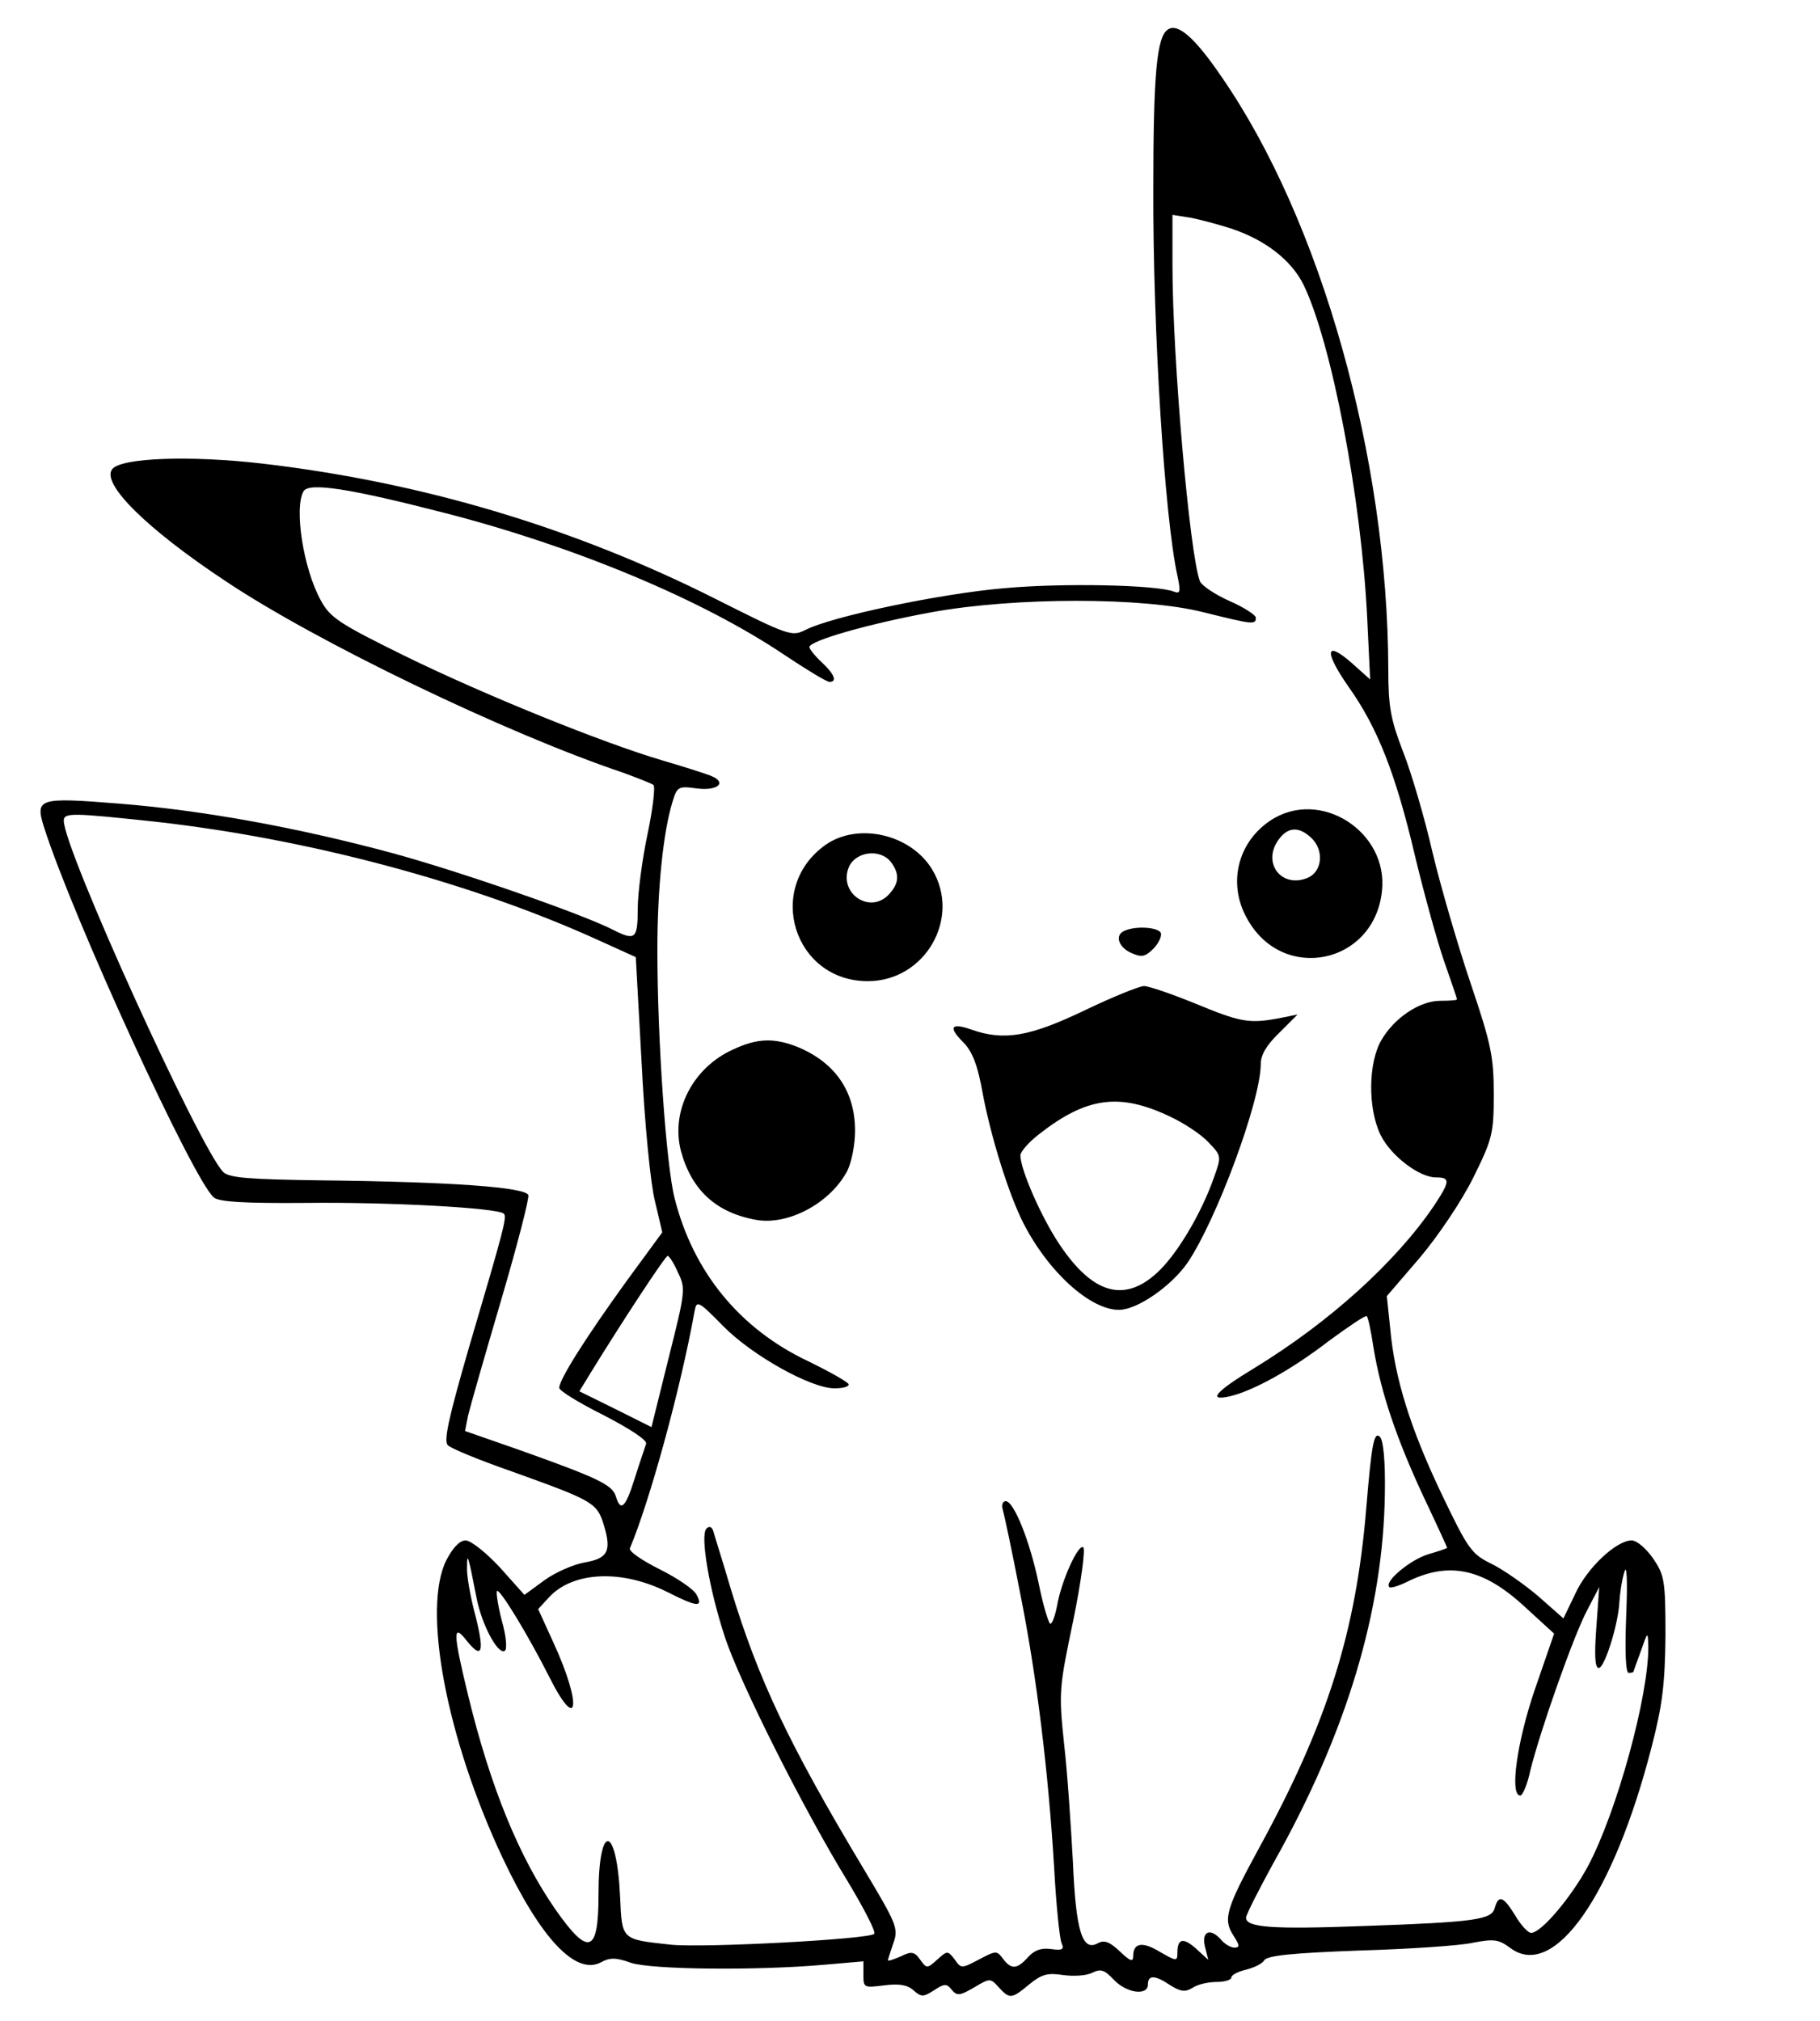<?xml version="1.0" standalone="no"?>
<!DOCTYPE svg PUBLIC "-//W3C//DTD SVG 20010904//EN"
 "http://www.w3.org/TR/2001/REC-SVG-20010904/DTD/svg10.dtd">
<svg version="1.0" xmlns="http://www.w3.org/2000/svg"
 width="371pt" height="412pt" viewBox="0 0 371 412"
 preserveAspectRatio="xMidYMid meet">

<g transform="translate(0,412) scale(0.1,-0.1)"
fill="#000000" stroke="none">
<path d="M2381 4060 c-23 -14 -30 -90 -30 -325 -1 -287 23 -670 49 -788 7 -33
6 -38 -7 -33 -35 14 -227 18 -346 7 -130 -11 -353 -58 -405 -85 -28 -14 -34
-12 -183 63 -290 146 -599 238 -924 276 -147 17 -287 12 -306 -11 -24 -29 70
-122 230 -228 185 -124 573 -311 811 -391 30 -11 58 -22 62 -25 4 -3 -1 -48
-12 -100 -11 -52 -20 -121 -20 -152 0 -62 -5 -66 -49 -44 -61 32 -315 120
-451 157 -193 52 -384 87 -558 101 -164 13 -171 11 -152 -49 58 -182 304 -719
346 -754 11 -9 62 -12 187 -11 168 2 392 -10 404 -22 7 -6 0 -32 -72 -276 -41
-142 -51 -188 -42 -196 7 -7 66 -31 132 -54 164 -59 172 -63 186 -109 16 -53
8 -68 -40 -76 -22 -4 -59 -20 -81 -36 l-41 -30 -50 56 c-28 30 -59 55 -70 55
-12 0 -26 -15 -39 -40 -50 -99 0 -364 115 -608 78 -165 149 -239 200 -212 18
10 31 10 61 -1 43 -14 257 -16 393 -4 l81 7 0 -27 c0 -27 1 -27 42 -22 31 4
48 1 60 -10 16 -14 20 -14 42 0 21 14 26 14 36 1 11 -13 17 -12 46 5 32 19 33
19 50 0 22 -24 26 -24 62 6 26 21 37 24 70 19 22 -3 48 -1 59 5 17 8 24 6 43
-14 26 -28 70 -34 70 -10 0 20 15 19 46 -2 21 -13 30 -14 45 -5 10 7 32 12 49
12 16 0 30 4 30 9 0 5 13 12 30 16 16 4 33 12 37 19 6 10 59 15 193 20 102 3
207 10 233 16 42 8 52 7 76 -11 89 -66 210 107 288 411 22 85 27 128 28 226 0
112 -2 123 -25 157 -14 20 -33 37 -44 37 -31 0 -91 -56 -115 -109 l-24 -50
-51 45 c-28 24 -71 54 -95 66 -41 20 -48 29 -102 142 -64 134 -96 237 -105
337 l-7 67 67 78 c38 45 85 115 109 163 39 79 42 90 42 170 0 76 -5 102 -47
226 -26 77 -61 197 -78 268 -16 70 -43 162 -60 205 -25 65 -30 91 -30 167 -1
431 -137 916 -341 1210 -54 79 -88 108 -108 95z m129 -406 c69 -23 122 -64
147 -114 57 -117 118 -434 130 -680 l6 -125 -38 34 c-54 47 -56 23 -6 -49 59
-83 96 -177 135 -343 19 -79 46 -177 60 -217 14 -40 26 -75 26 -77 0 -2 -15
-3 -34 -3 -42 0 -94 -35 -120 -80 -27 -46 -28 -139 -2 -193 21 -43 79 -87 113
-87 30 0 29 -8 -4 -58 -78 -115 -213 -237 -365 -330 -81 -49 -98 -69 -50 -58
49 12 126 55 200 112 41 30 76 54 78 51 3 -2 9 -32 14 -65 15 -91 47 -185 101
-301 27 -57 49 -105 49 -106 0 -1 -17 -7 -38 -13 -37 -11 -91 -56 -80 -67 2
-3 19 2 37 11 85 42 155 27 240 -52 l59 -54 -39 -113 c-37 -108 -52 -217 -30
-217 5 0 15 24 21 53 20 80 88 274 116 326 l24 46 -6 -83 c-4 -55 -3 -82 5
-82 12 0 40 90 42 134 1 17 5 45 10 61 5 19 7 -14 4 -87 -3 -76 -1 -118 5
-118 5 0 10 1 10 3 0 1 7 20 15 42 14 40 14 40 15 9 1 -100 -64 -337 -123
-448 -34 -63 -95 -136 -116 -136 -6 0 -21 16 -32 35 -24 39 -34 44 -42 16 -6
-24 -38 -29 -268 -37 -186 -7 -239 -3 -239 17 0 6 25 55 55 110 150 266 225
516 228 756 1 64 -3 107 -10 114 -12 12 -17 -13 -28 -146 -21 -253 -80 -439
-219 -693 -67 -123 -73 -144 -52 -177 13 -20 14 -25 2 -25 -7 0 -19 7 -26 15
-22 26 -41 19 -34 -12 l7 -28 -25 23 c-26 23 -38 21 -38 -9 0 -17 -2 -17 -35
2 -36 22 -55 19 -55 -8 0 -13 -6 -11 -27 9 -21 20 -32 24 -45 17 -32 -18 -45
25 -51 167 -4 72 -11 180 -18 240 -11 105 -10 114 19 252 16 79 25 145 20 148
-10 7 -44 -67 -53 -118 -4 -21 -10 -38 -14 -38 -3 0 -14 35 -23 79 -18 88 -51
171 -68 171 -6 0 -9 -8 -6 -17 3 -10 19 -85 35 -168 34 -169 58 -365 70 -565
4 -74 11 -142 15 -151 6 -13 1 -15 -21 -12 -20 3 -34 -2 -47 -16 -23 -26 -35
-26 -52 -3 -12 16 -14 16 -48 -2 -36 -19 -37 -19 -50 0 -14 18 -15 18 -35 0
-21 -19 -22 -19 -35 -1 -12 17 -18 18 -40 7 -14 -6 -26 -10 -26 -8 0 2 5 17
11 35 11 30 7 39 -62 154 -151 252 -213 383 -269 567 -17 58 -34 111 -36 119
-3 9 -8 11 -14 5 -13 -13 5 -121 37 -219 30 -93 162 -355 251 -500 33 -55 58
-103 54 -107 -11 -11 -349 -29 -415 -22 -101 11 -99 9 -103 98 -7 148 -44 152
-44 4 0 -120 -20 -127 -88 -30 -74 107 -132 248 -178 437 -31 128 -31 147 -3
111 32 -40 37 -24 18 51 -10 37 -18 82 -17 98 0 32 2 27 19 -60 10 -55 44
-119 58 -110 5 3 3 30 -6 61 -8 31 -12 58 -10 61 6 5 64 -91 106 -174 60 -120
68 -59 9 69 l-31 68 23 25 c49 52 148 56 240 10 61 -31 74 -32 60 -6 -5 11
-39 34 -75 52 -36 18 -64 37 -61 43 40 95 103 323 132 484 4 22 8 20 58 -31
59 -60 179 -127 227 -127 16 0 29 3 29 8 0 4 -37 25 -82 47 -140 66 -235 182
-273 333 -17 67 -35 323 -35 505 0 126 12 242 31 303 9 30 12 32 48 27 44 -6
65 12 29 26 -13 5 -57 19 -98 31 -122 36 -364 134 -525 213 -134 66 -152 78
-171 113 -36 65 -55 190 -35 223 12 18 95 5 289 -45 264 -68 523 -176 691
-289 45 -30 86 -55 92 -55 16 0 10 16 -16 40 -14 13 -25 27 -25 31 0 13 123
48 249 71 171 31 432 31 554 0 101 -25 107 -26 107 -11 0 5 -24 21 -54 34 -29
13 -56 31 -60 40 -21 55 -56 455 -56 644 l0 103 38 -6 c20 -4 57 -14 82 -22z
m-2193 -1209 c312 -35 645 -124 904 -242 l75 -34 12 -217 c6 -121 18 -245 27
-280 l15 -64 -74 -101 c-83 -115 -136 -199 -136 -216 0 -6 41 -31 91 -56 54
-28 89 -51 86 -58 -2 -7 -13 -38 -23 -70 -19 -61 -29 -70 -39 -36 -8 23 -38
37 -198 94 l-109 38 6 31 c4 17 34 122 67 234 33 112 58 209 56 216 -7 16
-156 27 -425 30 -144 2 -185 5 -197 17 -48 49 -325 658 -325 716 0 17 18 16
187 -2z m1065 -919 c16 -32 15 -39 -19 -174 l-35 -141 -74 37 -73 36 22 36
c62 101 153 240 158 240 3 0 13 -15 21 -34z"/>
<path d="M2589 2447 c-67 -45 -87 -130 -46 -201 73 -130 258 -91 274 57 14
122 -127 212 -228 144z m83 -34 c28 -25 24 -71 -8 -83 -51 -20 -90 29 -60 75
19 29 42 32 68 8z"/>
<path d="M1683 2398 c-124 -88 -65 -278 86 -278 117 0 191 129 131 228 -44 72
-151 96 -217 50z m133 -35 c18 -24 17 -43 -3 -65 -39 -44 -106 2 -82 56 15 31
64 36 85 9z"/>
<path d="M2293 2223 c-21 -8 -14 -33 12 -45 22 -10 29 -9 47 9 11 12 17 26 14
32 -7 11 -50 14 -73 4z"/>
<path d="M2210 2060 c-111 -53 -163 -62 -229 -39 -42 15 -49 6 -18 -25 19 -19
30 -46 41 -109 17 -88 52 -200 81 -258 51 -101 137 -179 196 -179 37 0 106 48
139 95 59 86 150 331 150 406 0 19 12 39 38 64 l37 37 -40 -8 c-60 -11 -78 -7
-170 31 -47 19 -93 35 -103 35 -9 0 -64 -22 -122 -50z m175 -216 c28 -13 63
-36 78 -52 27 -28 27 -29 12 -71 -26 -75 -77 -160 -117 -196 -67 -61 -131 -42
-198 58 -37 55 -80 153 -80 182 0 7 17 27 38 43 97 76 164 85 267 36z"/>
<path d="M1495 1981 c-83 -37 -128 -126 -107 -207 22 -81 73 -127 156 -141 66
-10 149 36 183 100 9 18 16 54 16 82 0 80 -40 138 -115 170 -49 20 -84 19
-133 -4z"/>
</g>
</svg>
